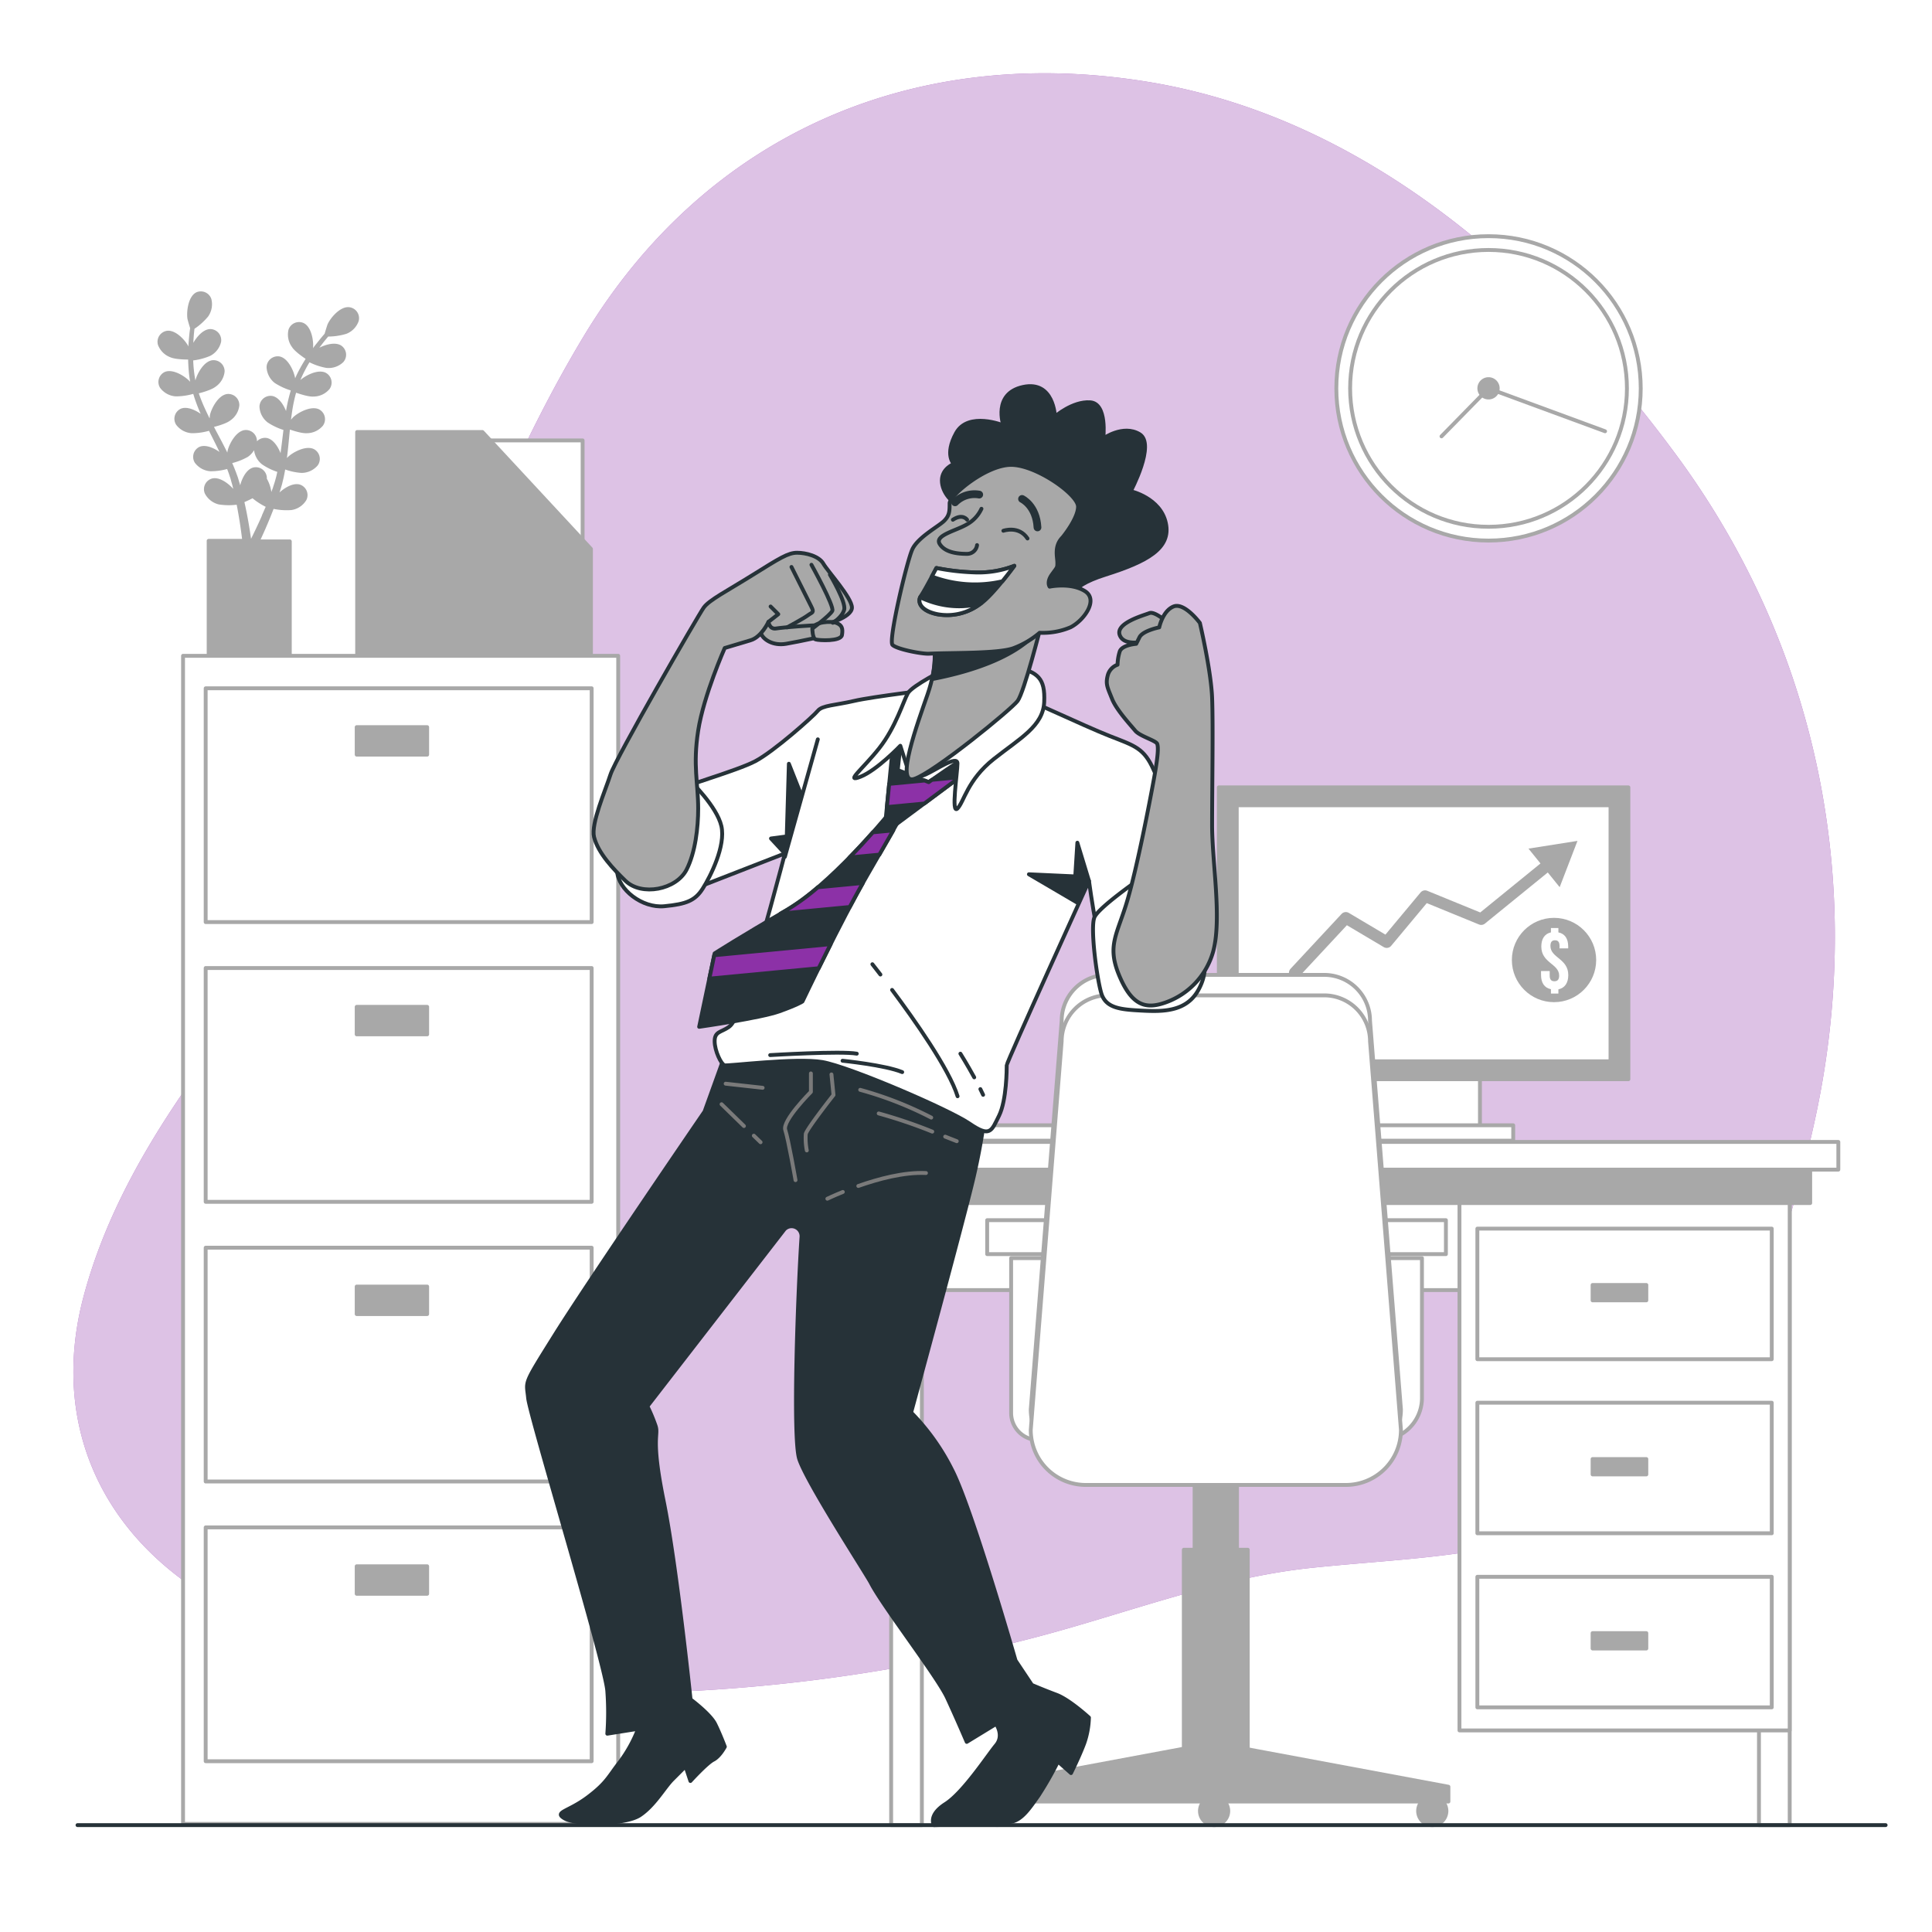 <svg class="animated" id="freepik_stories-enthusiastic" xmlns="http://www.w3.org/2000/svg" viewBox="0 0 500 500" version="1.1" xmlns:xlink="http://www.w3.org/1999/xlink" xmlns:svgjs="http://svgjs.com/svgjs"><style>svg#freepik_stories-enthusiastic:not(.animated) .animable {opacity: 0;}svg#freepik_stories-enthusiastic.animated #freepik--Character--inject-2 {animation: 3s Infinite  linear floating;animation-delay: 0s;}            @keyframes floating {                0% {                    opacity: 1;                    transform: translateY(0px);                }                50% {                    transform: translateY(-10px);                }                100% {                    opacity: 1;                    transform: translateY(0px);                }            }        </style><g id="freepik--background-simple--inject-2" class="animable" style="transform-origin: 246.928px 228.62px;"><path d="M469.91,288.83c12.67-59.14,1.23-120.77-36.51-171.64C400,72.15,355,31,297.91,21.32,237,11.06,182.67,34.5,151,87.12c-16.39,27.2-28.24,56.89-40,86.28-9.12,22.66-17.1,48.42-32.29,67.95C56.2,270.19,31,299.82,21.52,335.94c-7.55,28.93,2,55.57,26,73.15,39.25,28.76,85.78,30.83,132.58,28.48a441.32,441.32,0,0,0,84.65-13c24.87-6.21,49.16-16.15,74.79-18.82,38.28-4,71-2,96.72-35.66C454,346.83,463.84,317.18,469.91,288.83Z" style="fill: rgb(140, 49, 167); transform-origin: 246.928px 228.62px;" id="eltjl22nrzhyc" class="animable"></path><g id="elvzvoxwen5cd"><path d="M469.91,288.83c12.67-59.14,1.23-120.77-36.51-171.64C400,72.15,355,31,297.91,21.32,237,11.06,182.67,34.5,151,87.12c-16.39,27.2-28.24,56.89-40,86.28-9.12,22.66-17.1,48.42-32.29,67.95C56.2,270.19,31,299.82,21.52,335.94c-7.55,28.93,2,55.57,26,73.15,39.25,28.76,85.78,30.83,132.58,28.48a441.32,441.32,0,0,0,84.65-13c24.87-6.21,49.16-16.15,74.79-18.82,38.28-4,71-2,96.72-35.66C454,346.83,463.84,317.18,469.91,288.83Z" style="fill: rgb(255, 255, 255); opacity: 0.7; transform-origin: 246.928px 228.62px;" class="animable"></path></g></g><g id="freepik--Clock--inject-2" class="animable animator-active" style="transform-origin: 385.23px 100.51px;"><circle cx="385.23" cy="100.51" r="39.39" style="fill: rgb(255, 255, 255); stroke: rgb(168, 168, 168); stroke-linecap: round; stroke-linejoin: round; transform-origin: 385.23px 100.51px;" id="el12vyvwcnybdq" class="animable"></circle><circle cx="385.23" cy="100.51" r="35.82" style="fill: rgb(255, 255, 255); stroke: rgb(168, 168, 168); stroke-linecap: round; stroke-linejoin: round; transform-origin: 385.23px 100.51px;" id="el3oorco60kr5" class="animable"></circle><polyline points="373.06 112.93 385.23 100.51 415.39 111.61" style="fill: none; stroke: rgb(168, 168, 168); stroke-linecap: round; stroke-linejoin: round; transform-origin: 394.225px 106.72px;" id="elip8x842denp" class="animable"></polyline><path d="M387.61,100.51a2.38,2.38,0,1,1-2.38-2.39A2.38,2.38,0,0,1,387.61,100.51Z" style="fill: rgb(168, 168, 168); stroke: rgb(168, 168, 168); stroke-linecap: round; stroke-linejoin: round; transform-origin: 385.23px 100.5px;" id="elghub7wq605b" class="animable"></path></g><g id="freepik--file-cabinet--inject-2" class="animable" style="transform-origin: 100.628px 273.966px;"><path d="M44.28,92c1.44.63,4.95.55,5,.55s-.76-2.3-.83-2.44c-.77-1.62-3.21-4.28-5.19-4a2.37,2.37,0,0,0-1.9,3A5,5,0,0,0,44.28,92Z" style="fill: rgb(168, 168, 168); stroke: rgb(168, 168, 168); stroke-linecap: round; stroke-linejoin: round; transform-origin: 45.274px 89.321px;" id="eljxyaqystjk" class="animable"></path><path d="M90.32,80c-2-.22-4.36,2.51-5.09,4.14-.06.14-.79,2.47-.75,2.46h0c-.38.43-.77.89-1.2,1.41-.78,1-1.65,2-2.52,3.29a42.75,42.75,0,0,0-2.61,4.16,31.1,31.1,0,0,0-2.23,5,.64.64,0,0,0,0,.07c0-.59,0-2.23,0-2.36-.23-1.77-1.71-5.06-3.68-5.43A2.38,2.38,0,0,0,69.49,95a5,5,0,0,0,1.91,3.71,16.42,16.42,0,0,0,4.48,2,42.76,42.76,0,0,0-1.31,5.44c-.19,1.07-.35,2.16-.5,3.25,0-.51,0-1,0-1-.23-1.77-1.72-5.06-3.69-5.43a2.37,2.37,0,0,0-2.73,2.23,4.92,4.92,0,0,0,1.9,3.71,15.68,15.68,0,0,0,4.35,2l-.15,1.25c-.24,2-.48,4-.76,6-.1.69-.23,1.37-.35,2,0-.45,0-.83,0-.89-.23-1.77-1.72-5.07-3.69-5.43a2.37,2.37,0,0,0-2.73,2.23,5,5,0,0,0,1.9,3.71,15.24,15.24,0,0,0,4.23,2c-.15.7-.29,1.39-.46,2-.13.45-.23.89-.38,1.33s-.28.89-.42,1.32c-.3.83-.61,1.68-.92,2.48-.22.56-.43,1.09-.65,1.62.11-.69.3-2,.3-2.15A9.28,9.28,0,0,0,68.55,124a3,3,0,0,0,0-.52,2.36,2.36,0,0,0-2.89-2c-1.94.51-3.17,3.91-3.26,5.69,0,.11.07,1.26.12,2-.1-.42-.19-.83-.29-1.26-.21-.85-.43-1.7-.67-2.62-.14-.43-.27-.87-.4-1.32s-.32-.9-.47-1.35c-.38-1-.82-2.09-1.29-3.13a15.7,15.7,0,0,0,4.46-1.67A5,5,0,0,0,66,114.21a2.37,2.37,0,0,0-2.56-2.42c-2,.21-3.72,3.38-4.08,5.13,0,.11-.14,1.4-.19,2.11-.29-.63-.57-1.25-.88-1.87-.89-1.79-1.84-3.58-2.79-5.36l-.86-1.65c.27-.06,3.44-.79,4.63-1.71a4.94,4.94,0,0,0,2.17-3.55,2.37,2.37,0,0,0-2.55-2.43c-2,.22-3.72,3.39-4.08,5.14,0,.13-.2,2-.22,2.45-.62-1.2-1.24-2.41-1.79-3.63a41.23,41.23,0,0,1-2-5c.13,0,3.44-.78,4.66-1.72a4.94,4.94,0,0,0,2.17-3.56,2.37,2.37,0,0,0-2.56-2.42c-2,.21-3.72,3.38-4.08,5.13,0,.14-.21,2.13-.21,2.5,0-.1-.08-.2-.11-.3a31.14,31.14,0,0,1-1-5.33c-.11-1-.16-2-.19-2.89a15.75,15.75,0,0,0,4.7-1.18,4.94,4.94,0,0,0,2.55-3.29,2.38,2.38,0,0,0-2.28-2.7c-2,0-4.06,3-4.61,4.66,0,.1-.24,1.07-.37,1.78,0-.42,0-.85,0-1.26,0-1.51.1-2.9.19-4.13.06-.69.13-1.32.2-1.91a16,16,0,0,0,3.61-3.2,5,5,0,0,0,.74-4.1A2.37,2.37,0,0,0,51,76.12c-1.78.92-2.25,4.5-2,6.26,0,.15.69,2.49.72,2.47l0,0c-.08.56-.16,1.17-.23,1.83-.12,1.23-.24,2.62-.28,4.14a41.32,41.32,0,0,0,.12,4.91,29.69,29.69,0,0,0,.91,5.41.14.14,0,0,0,0,.07c-.32-.5-1.25-1.85-1.33-2-1.17-1.35-4.22-3.27-6.07-2.49a2.37,2.37,0,0,0-1,3.36,5,5,0,0,0,3.64,2,16.11,16.11,0,0,0,4.87-.77,43.89,43.89,0,0,0,1.9,5.27c.43,1,.9,2,1.38,3l-.59-.84c-1.17-1.36-4.22-3.28-6.06-2.5a2.37,2.37,0,0,0-1,3.37,4.93,4.93,0,0,0,3.63,2,15.61,15.61,0,0,0,4.74-.72l.56,1.13c.91,1.81,1.82,3.61,2.66,5.4.3.63.57,1.27.84,1.9-.25-.37-.47-.68-.51-.73-1.17-1.35-4.22-3.27-6.07-2.49a2.37,2.37,0,0,0-1,3.36,5,5,0,0,0,3.64,2,15.53,15.53,0,0,0,4.61-.69c.26.65.52,1.31.74,2,.14.44.31.86.42,1.32s.25.89.37,1.33c.21.85.43,1.74.61,2.58.13.58.24,1.14.35,1.7-.29-.63-.88-1.86-.94-2-.95-1.51-3.68-3.88-5.62-3.38a2.37,2.37,0,0,0-1.55,3.17,5,5,0,0,0,3.28,2.57,16.29,16.29,0,0,0,4.91,0c.19.93.36,1.84.51,2.7.52,3,.85,5.47,1.05,7.21H54V169.2H75V140.11H66.66c.74-1.56,1.69-3.65,2.71-6.15.37-.89.74-1.85,1.12-2.84a16,16,0,0,0,4.89.38,4.93,4.93,0,0,0,3.46-2.32,2.36,2.36,0,0,0-1.31-3.27c-1.89-.64-4.79,1.52-5.85,3-.06.08-.64,1.08-1,1.71.15-.4.3-.79.45-1.21.3-.83.58-1.66.88-2.56.13-.43.26-.87.4-1.32s.23-.92.35-1.39c.26-1.08.47-2.19.66-3.32a15.11,15.11,0,0,0,4.64,1.07,5,5,0,0,0,3.78-1.77,2.37,2.37,0,0,0-.8-3.43c-1.78-.92-5,.77-6.24,2-.08.07-.88,1.08-1.32,1.64.11-.67.22-1.35.3-2,.25-2,.44-4,.63-6,.06-.62.13-1.23.2-1.84.25.09,3.3,1.23,4.8,1.12a4.94,4.94,0,0,0,3.77-1.76,2.37,2.37,0,0,0-.79-3.44c-1.78-.92-5,.77-6.24,2-.1.09-1.26,1.54-1.53,1.92.14-1.35.3-2.69.5-4A40,40,0,0,1,76.29,101c.12,0,3.29,1.24,4.83,1.13a4.94,4.94,0,0,0,3.77-1.76,2.37,2.37,0,0,0-.8-3.44c-1.78-.92-5,.78-6.23,2-.1.1-1.35,1.66-1.56,2,0-.1,0-.21.08-.31a30.13,30.13,0,0,1,2.1-5c.45-.9.94-1.72,1.43-2.52a15.6,15.6,0,0,0,4.57,1.61,4.94,4.94,0,0,0,4-1.34,2.36,2.36,0,0,0-.42-3.5c-1.66-1.11-5,.22-6.42,1.34-.07.06-.78.76-1.29,1.28.23-.36.46-.73.68-1.06.84-1.26,1.68-2.37,2.44-3.34.44-.55.84-1,1.22-1.49a15.86,15.86,0,0,0,4.78-.68,4.93,4.93,0,0,0,2.88-3A2.36,2.36,0,0,0,90.32,80Zm-22,53.48c-1.21,2.77-2.31,5-3.11,6.6h-.68l0-.18c-.24-1.76-.62-4.27-1.21-7.26-.19-.95-.41-1.95-.64-3a27.78,27.78,0,0,0,2.74-1.29,17,17,0,0,0,4,2.57C69,131.85,68.63,132.7,68.28,133.5Z" style="fill: rgb(168, 168, 168); stroke: rgb(168, 168, 168); stroke-linecap: round; stroke-linejoin: round; transform-origin: 66.96px 122.556px;" id="eliovnv46uuq" class="animable"></path><path d="M79.83,92.75s.64-2.33.66-2.49c.25-1.77-.32-5.33-2.12-6.2a2.37,2.37,0,0,0-3.23,1.42A5,5,0,0,0,76,89.56C76.85,90.88,79.83,92.75,79.83,92.75Z" style="fill: rgb(168, 168, 168); stroke: rgb(168, 168, 168); stroke-linecap: round; stroke-linejoin: round; transform-origin: 77.781px 88.299px;" id="elvec5ewjvcyq" class="animable"></path><rect x="47.37" y="169.72" width="112.62" height="302.3" style="fill: rgb(255, 255, 255); stroke: rgb(168, 168, 168); stroke-linecap: round; stroke-linejoin: round; transform-origin: 103.68px 320.87px;" id="elclwia8og598" class="animable"></rect><rect x="53.23" y="178.13" width="99.89" height="60.51" style="fill: rgb(255, 255, 255); stroke: rgb(168, 168, 168); stroke-linecap: round; stroke-linejoin: round; transform-origin: 103.175px 208.385px;" id="els40yrbuh1f" class="animable"></rect><rect x="92.31" y="188.18" width="18.24" height="7.12" style="fill: rgb(168, 168, 168); stroke: rgb(168, 168, 168); stroke-linecap: round; stroke-linejoin: round; transform-origin: 101.43px 191.74px;" id="elydn3kuafvc" class="animable"></rect><rect x="53.23" y="250.52" width="99.89" height="60.51" style="fill: rgb(255, 255, 255); stroke: rgb(168, 168, 168); stroke-linecap: round; stroke-linejoin: round; transform-origin: 103.175px 280.775px;" id="el17d7mxe0qc0h" class="animable"></rect><rect x="92.31" y="260.57" width="18.24" height="7.12" style="fill: rgb(168, 168, 168); stroke: rgb(168, 168, 168); stroke-linecap: round; stroke-linejoin: round; transform-origin: 101.43px 264.13px;" id="elyqgjn3iywsn" class="animable"></rect><rect x="53.23" y="322.9" width="99.89" height="60.51" style="fill: rgb(255, 255, 255); stroke: rgb(168, 168, 168); stroke-linecap: round; stroke-linejoin: round; transform-origin: 103.175px 353.155px;" id="elrle344v7gap" class="animable"></rect><rect x="92.31" y="332.96" width="18.24" height="7.12" style="fill: rgb(168, 168, 168); stroke: rgb(168, 168, 168); stroke-linecap: round; stroke-linejoin: round; transform-origin: 101.43px 336.52px;" id="elleqmy22vlp" class="animable"></rect><rect x="53.23" y="395.29" width="99.89" height="60.51" style="fill: rgb(255, 255, 255); stroke: rgb(168, 168, 168); stroke-linecap: round; stroke-linejoin: round; transform-origin: 103.175px 425.545px;" id="elt8e5tu6hp0f" class="animable"></rect><rect x="92.31" y="405.35" width="18.24" height="7.12" style="fill: rgb(168, 168, 168); stroke: rgb(168, 168, 168); stroke-linecap: round; stroke-linejoin: round; transform-origin: 101.43px 408.91px;" id="elbvzdlhtwgkk" class="animable"></rect><rect x="94.59" y="113.98" width="56.19" height="45.93" style="fill: rgb(255, 255, 255); stroke: rgb(168, 168, 168); stroke-linecap: round; stroke-linejoin: round; transform-origin: 122.685px 136.945px;" id="el5a5fwcfgvq" class="animable"></rect><polygon points="152.94 169.62 152.94 142.06 124.85 111.8 92.43 111.8 92.43 169.62 152.94 169.62" style="fill: rgb(168, 168, 168); stroke: rgb(168, 168, 168); stroke-linecap: round; stroke-linejoin: round; transform-origin: 122.685px 140.71px;" id="el1uciogfwhfc" class="animable"></polygon></g><g id="freepik--Desk--inject-2" class="animable" style="transform-origin: 346.62px 338.055px;"><rect x="353.86" y="213.71" width="29.15" height="78.18" style="fill: rgb(255, 255, 255); stroke: rgb(168, 168, 168); stroke-linecap: round; stroke-linejoin: round; transform-origin: 368.435px 252.8px;" id="el5axn3rlxzit" class="animable"></rect><rect x="315.43" y="203.77" width="106" height="75.53" style="fill: rgb(168, 168, 168); stroke: rgb(168, 168, 168); stroke-linecap: round; stroke-linejoin: round; transform-origin: 368.43px 241.535px;" id="el7yd3lk6v832" class="animable"></rect><rect x="320.07" y="208.41" width="96.73" height="66.25" style="fill: rgb(255, 255, 255); stroke: rgb(168, 168, 168); stroke-linecap: round; stroke-linejoin: round; transform-origin: 368.435px 241.535px;" id="el7h95eofrkvw" class="animable"></rect><g id="eluz7vie749q"><circle cx="402.18" cy="248.45" r="10.91" style="fill: rgb(168, 168, 168); transform-origin: 402.18px 248.45px; transform: rotate(-9.25deg);" class="animable"></circle></g><path d="M401.38,241.3v-1.12h1.93v1.12c1.68.34,2.54,1.63,2.54,3.67v.47h-2.24v-.62c0-1.08-.43-1.48-1.18-1.48s-1.18.4-1.18,1.48c0,3.09,4.62,3.24,4.62,7.53,0,2-.88,3.35-2.56,3.69v1.1h-1.93V256c-1.7-.34-2.56-1.65-2.56-3.69v-1h2.24v1.18c0,1.08.47,1.46,1.22,1.46s1.23-.38,1.23-1.46c0-3.09-4.62-3.24-4.62-7.53C398.89,243,399.73,241.66,401.38,241.3Z" style="fill: rgb(255, 255, 255); transform-origin: 402.345px 248.66px;" id="el7g47vyd55fe" class="animable"></path><polyline points="335.08 251.75 348.3 237.54 358.88 243.82 368.8 231.92 383.34 237.87 402.84 222.01" style="fill: none; stroke: rgb(168, 168, 168); stroke-linecap: round; stroke-linejoin: round; stroke-width: 3px; transform-origin: 368.96px 236.88px;" id="elo7y2lopv73t" class="animable"></polyline><polygon points="408.25 217.62 395.57 219.62 403.64 229.6 408.25 217.62" style="fill: rgb(168, 168, 168); transform-origin: 401.91px 223.61px;" id="elmpy0noznfdm" class="animable"></polygon><rect x="345.91" y="291.22" width="45.71" height="3.98" style="fill: rgb(255, 255, 255); stroke: rgb(168, 168, 168); stroke-linecap: round; stroke-linejoin: round; transform-origin: 368.765px 293.21px;" id="eldigdr15kp9q" class="animable"></rect><rect x="235.93" y="291.22" width="87.45" height="3.98" style="fill: rgb(255, 255, 255); stroke: rgb(168, 168, 168); stroke-linecap: round; stroke-linejoin: round; transform-origin: 279.655px 293.21px;" id="elfqjno7ub6ni" class="animable"></rect><rect x="455.22" y="308.7" width="7.95" height="163.64" style="fill: rgb(255, 255, 255); stroke: rgb(168, 168, 168); stroke-linecap: round; stroke-linejoin: round; transform-origin: 459.195px 390.52px;" id="el3koobjqz53g" class="animable"></rect><rect x="233.28" y="308.7" width="225.87" height="25.18" style="fill: rgb(255, 255, 255); stroke: rgb(168, 168, 168); stroke-linecap: round; stroke-linejoin: round; transform-origin: 346.215px 321.29px;" id="elo81rvbnrtcs" class="animable"></rect><rect x="230.63" y="308.7" width="7.95" height="163.64" style="fill: rgb(255, 255, 255); stroke: rgb(168, 168, 168); stroke-linecap: round; stroke-linejoin: round; transform-origin: 234.605px 390.52px;" id="el5ibm0a2bcjq" class="animable"></rect><rect x="377.71" y="308.7" width="85.46" height="139.13" style="fill: rgb(255, 255, 255); stroke: rgb(168, 168, 168); stroke-linecap: round; stroke-linejoin: round; transform-origin: 420.44px 378.265px;" id="el327d0gto7se" class="animable"></rect><rect x="224.78" y="300.15" width="243.7" height="11.2" style="fill: rgb(168, 168, 168); stroke: rgb(168, 168, 168); stroke-linecap: round; stroke-linejoin: round; transform-origin: 346.63px 305.75px;" id="el4rmx4kecdru" class="animable"></rect><rect x="217.48" y="295.53" width="258.28" height="7.17" style="fill: rgb(255, 255, 255); stroke: rgb(168, 168, 168); stroke-linecap: round; stroke-linejoin: round; transform-origin: 346.62px 299.115px;" id="el2y5avm3q6mu" class="animable"></rect><rect x="382.34" y="317.97" width="76.19" height="33.79" style="fill: rgb(255, 255, 255); stroke: rgb(168, 168, 168); stroke-linecap: round; stroke-linejoin: round; transform-origin: 420.435px 334.865px;" id="elvzudnf39ouc" class="animable"></rect><rect x="412.16" y="332.55" width="13.91" height="3.98" style="fill: rgb(168, 168, 168); stroke: rgb(168, 168, 168); stroke-linecap: round; stroke-linejoin: round; transform-origin: 419.115px 334.54px;" id="elj89j7b2uy7k" class="animable"></rect><rect x="382.34" y="363.02" width="76.19" height="33.79" style="fill: rgb(255, 255, 255); stroke: rgb(168, 168, 168); stroke-linecap: round; stroke-linejoin: round; transform-origin: 420.435px 379.915px;" id="elapui8g2hyvn" class="animable"></rect><rect x="412.16" y="377.6" width="13.91" height="3.98" style="fill: rgb(168, 168, 168); stroke: rgb(168, 168, 168); stroke-linecap: round; stroke-linejoin: round; transform-origin: 419.115px 379.59px;" id="el7bdze1scj7h" class="animable"></rect><rect x="382.34" y="408.07" width="76.19" height="33.79" style="fill: rgb(255, 255, 255); stroke: rgb(168, 168, 168); stroke-linecap: round; stroke-linejoin: round; transform-origin: 420.435px 424.965px;" id="eltkm1pgslfib" class="animable"></rect><rect x="412.16" y="422.65" width="13.91" height="3.98" style="fill: rgb(168, 168, 168); stroke: rgb(168, 168, 168); stroke-linecap: round; stroke-linejoin: round; transform-origin: 419.115px 424.64px;" id="el94szjy82oxs" class="animable"></rect><rect x="309.16" y="365.76" width="10.98" height="41.89" style="fill: rgb(168, 168, 168); stroke: rgb(168, 168, 168); stroke-linecap: round; stroke-linejoin: round; transform-origin: 314.65px 386.705px;" id="el92gnd3wtq39" class="animable"></rect><rect x="306.37" y="401.07" width="16.55" height="52.97" style="fill: rgb(168, 168, 168); stroke: rgb(168, 168, 168); stroke-linecap: round; stroke-linejoin: round; transform-origin: 314.645px 427.555px;" id="ely59hmzzgi8c" class="animable"></rect><polygon points="322.58 452.65 314.91 450.58 314.91 450.21 314.21 450.39 313.52 450.21 313.52 450.58 305.85 452.65 253.57 462.4 253.57 466.24 313.52 466.24 314.91 466.24 374.85 466.24 374.85 462.4 322.58 452.65" style="fill: rgb(168, 168, 168); stroke: rgb(168, 168, 168); stroke-linecap: round; stroke-linejoin: round; transform-origin: 314.21px 458.225px;" id="elw8ii0vt4yta" class="animable"></polygon><path d="M261.76,468.68A3.66,3.66,0,1,1,258.1,465,3.66,3.66,0,0,1,261.76,468.68Z" style="fill: rgb(168, 168, 168); stroke: rgb(168, 168, 168); stroke-linecap: round; stroke-linejoin: round; transform-origin: 258.1px 468.66px;" id="elp1s7w4ty2ns" class="animable"></path><path d="M317.87,468.68a3.66,3.66,0,1,1-3.66-3.66A3.66,3.66,0,0,1,317.87,468.68Z" style="fill: rgb(168, 168, 168); stroke: rgb(168, 168, 168); stroke-linecap: round; stroke-linejoin: round; transform-origin: 314.21px 468.68px;" id="elli7a1ad3h88" class="animable"></path><path d="M374.33,468.68a3.66,3.66,0,1,1-3.66-3.66A3.66,3.66,0,0,1,374.33,468.68Z" style="fill: rgb(168, 168, 168); stroke: rgb(168, 168, 168); stroke-linecap: round; stroke-linejoin: round; transform-origin: 370.67px 468.68px;" id="el2je3u1dsnb9" class="animable"></path><path d="M261.69,325.61h10.86a0,0,0,0,1,0,0v47.06a0,0,0,0,1,0,0h-3.87a7,7,0,0,1-7-7V325.61A0,0,0,0,1,261.69,325.61Z" style="fill: rgb(255, 255, 255); stroke: rgb(168, 168, 168); stroke-linecap: round; stroke-linejoin: round; transform-origin: 267.115px 349.14px;" id="elfctj1y7q8h" class="animable"></path><rect x="255.48" y="315.78" width="17.07" height="8.79" style="fill: rgb(255, 255, 255); stroke: rgb(168, 168, 168); stroke-linecap: round; stroke-linejoin: round; transform-origin: 264.015px 320.175px;" id="el6vm3lu74wig" class="animable"></rect><path d="M357.13,372.67h0A10.86,10.86,0,0,0,368,361.81v-36.2H357.13Z" style="fill: rgb(255, 255, 255); stroke: rgb(168, 168, 168); stroke-linecap: round; stroke-linejoin: round; transform-origin: 362.565px 349.14px;" id="elaep9bwjd4ne" class="animable"></path><g id="elyh9t45t4c3e"><rect x="357.13" y="315.78" width="17.07" height="8.79" style="fill: rgb(255, 255, 255); stroke: rgb(168, 168, 168); stroke-linecap: round; stroke-linejoin: round; transform-origin: 365.665px 320.175px; transform: rotate(180deg);" class="animable"></rect></g><path d="M348.29,379H281a14.24,14.24,0,0,1-14.24-14.24l8-100.59a11.86,11.86,0,0,1,11.87-11.87h56.06a11.86,11.86,0,0,1,11.87,11.87l8,100.59A14.25,14.25,0,0,1,348.29,379Z" style="fill: rgb(255, 255, 255); stroke: rgb(168, 168, 168); stroke-linecap: round; stroke-linejoin: round; transform-origin: 314.66px 315.65px;" id="elgktc5150swc" class="animable"></path><path d="M348.29,384.3H281a14.23,14.23,0,0,1-14.24-14.24l8-100.59a11.87,11.87,0,0,1,11.87-11.87h56.06a11.87,11.87,0,0,1,11.87,11.87l8,100.59A14.24,14.24,0,0,1,348.29,384.3Z" style="fill: rgb(255, 255, 255); stroke: rgb(168, 168, 168); stroke-linecap: round; stroke-linejoin: round; transform-origin: 314.66px 320.95px;" id="el3maxzlnj6la" class="animable"></path></g><g id="freepik--Character--inject-2" class="animable" style="transform-origin: 225.655px 286.136px;"><path d="M187.82,272.48l-5.48,15.2s-30.21,44.14-38.66,57.65-7.45,11.83-7,16.48,20.07,69.11,20.49,75.87a75.46,75.46,0,0,1,0,11l8-1.27a35.73,35.73,0,0,1-4.64,8.45c-3,3.8-3.38,5.48-8.45,9.28s-8.86,3.8-5.91,5.49,15.62,1.69,19.42-.84,6.34-7.18,8.45-9.29l3.38-3.38,1.26,3.8s4.23-4.64,5.91-5.49,3-3.38,3-3.38-1.27-3.37-2.53-5.91-6.34-6.33-6.34-6.33-3.65-35-7-51.48-1.21-16.79-2.06-19.33a43.86,43.86,0,0,0-2.11-5.06L203,318.15a2.61,2.61,0,0,1,1.12-.69h0a2.58,2.58,0,0,1,3.31,2.65c-.9,13.32-2.38,52.12-.58,57.51,2.11,6.33,17.4,29.8,18.57,32.09,3,5.87,17.17,24.2,19.71,29.69s5.06,11.4,5.06,11.4l7.6-4.64s2.12,2.95,0,5.49-8.44,12.24-13.08,15.2-3,5.49-3,5.49,16.89-.43,19.84-.85,5.07-3.8,7.18-6.75a89.18,89.18,0,0,0,5.07-8.87l3.38,3s2.11-4.23,3.38-7.61a21.7,21.7,0,0,0,1.26-6.75s-5.06-4.65-8.44-5.91-6.34-2.54-6.34-2.54l-4.22-6.33s-11.4-39.69-16.47-49.4a58.13,58.13,0,0,0-10.55-14.78s13.65-50,16.18-60.94a168.77,168.77,0,0,0,3.38-19.85A86.48,86.48,0,0,0,219.91,270C198.38,266.15,187.82,272.48,187.82,272.48Z" style="fill: rgb(38, 50, 56); stroke: rgb(38, 50, 56); stroke-linecap: round; stroke-linejoin: round; transform-origin: 209.106px 370.549px;" id="elpmj8nyeqkk" class="animable"></path><path d="M209.86,277.8v4.78s-7.44,7.44-6.64,9.84,2.66,13,2.66,13" style="fill: none; stroke: rgb(122, 122, 122); stroke-linecap: round; stroke-linejoin: round; transform-origin: 206.51px 291.61px;" id="elgej2d55gh1" class="animable"></path><path d="M215.18,278.06l.53,5.32s-6.91,8.77-7.18,10.1a16.72,16.72,0,0,0,.27,4.25" style="fill: none; stroke: rgb(122, 122, 122); stroke-linecap: round; stroke-linejoin: round; transform-origin: 212.103px 287.895px;" id="elweft8v419mo" class="animable"></path><path d="M222.62,282.05A94.08,94.08,0,0,1,241,289.23" style="fill: none; stroke: rgb(122, 122, 122); stroke-linecap: round; stroke-linejoin: round; transform-origin: 231.81px 285.64px;" id="el3ya7w3zeng7" class="animable"></path><path d="M241.27,292.86a128.66,128.66,0,0,0-13.86-4.7" style="fill: none; stroke: rgb(122, 122, 122); stroke-linecap: round; stroke-linejoin: round; transform-origin: 234.34px 290.51px;" id="el5xkdc63zexf" class="animable"></path><path d="M247.61,295.34l-3-1.18" style="fill: none; stroke: rgb(122, 122, 122); stroke-linecap: round; stroke-linejoin: round; transform-origin: 246.11px 294.75px;" id="el9t4k2d88dxj" class="animable"></path><path d="M222.13,306.93c5.11-1.8,11.82-3.63,17.51-3.35" style="fill: none; stroke: rgb(122, 122, 122); stroke-linecap: round; stroke-linejoin: round; transform-origin: 230.885px 305.241px;" id="elmwn1rdagu4" class="animable"></path><path d="M214.12,310.23s1.53-.75,4-1.75" style="fill: none; stroke: rgb(122, 122, 122); stroke-linecap: round; stroke-linejoin: round; transform-origin: 216.12px 309.355px;" id="eldwbm8nro9o" class="animable"></path><line x1="195.09" y1="293.91" x2="196.84" y2="295.61" style="fill: none; stroke: rgb(122, 122, 122); stroke-linecap: round; stroke-linejoin: round; transform-origin: 195.965px 294.76px;" id="eljsbvoxujv2p" class="animable"></line><line x1="186.74" y1="285.77" x2="192.53" y2="291.42" style="fill: none; stroke: rgb(122, 122, 122); stroke-linecap: round; stroke-linejoin: round; transform-origin: 189.635px 288.595px;" id="elxja64agp20d" class="animable"></line><line x1="187.8" y1="280.46" x2="197.37" y2="281.52" style="fill: none; stroke: rgb(122, 122, 122); stroke-linecap: round; stroke-linejoin: round; transform-origin: 192.585px 280.99px;" id="elq0jpcjejtgi" class="animable"></line><path d="M242.62,178.27s-16.76,2-21.59,3.13-8.24,1.13-9.38,2.55S200.29,194.46,195.46,197s-19.32,6.54-19.61,7.39,2,15.06,1.42,19.6-1.13,7.39-1.13,7.39l27-10.51s-6.82,26.14-9.38,32.67-3.12,10.8-5.11,12.22-3.7,1.14-3.7,3.69,1.71,6,2.56,6.25,18.47-2,25.29-.85,32.67,12.22,38.07,15.91,5.68,2,7.67-2,2-12.21,2-13.07S281.83,228,281.83,228s3.12,23.58,6.25,25.29,10.51,1.42,13.92-5.4,10.51-17,7.11-25-8-17.9-10.52-23.59-4.83-6.25-11.36-8.8-23.87-10.8-25.57-11.08S242.62,178.27,242.62,178.27Z" style="fill: rgb(255, 255, 255); stroke: rgb(38, 50, 56); stroke-linecap: round; stroke-linejoin: round; transform-origin: 242.917px 235.537px;" id="elva3958b6" class="animable"></path><path d="M230.87,256.19c5.8,7.77,14.76,20.46,16.95,27.52" style="fill: none; stroke: rgb(38, 50, 56); stroke-linecap: round; stroke-linejoin: round; transform-origin: 239.345px 269.95px;" id="elkpmbhhq91t" class="animable"></path><path d="M225.77,249.54s.79,1,2.08,2.67" style="fill: none; stroke: rgb(38, 50, 56); stroke-linecap: round; stroke-linejoin: round; transform-origin: 226.81px 250.875px;" id="el8d2lz8aw7zi" class="animable"></path><path d="M253.72,281.86c.25.5.48,1,.71,1.48" style="fill: none; stroke: rgb(38, 50, 56); stroke-linecap: round; stroke-linejoin: round; transform-origin: 254.075px 282.6px;" id="elylgplqrgn3b" class="animable"></path><path d="M248.55,272.69s1.76,2.81,3.58,6.13" style="fill: none; stroke: rgb(38, 50, 56); stroke-linecap: round; stroke-linejoin: round; transform-origin: 250.34px 275.755px;" id="ele2rzpbphj8" class="animable"></path><path d="M199.32,273.06s18.37-1.11,22.41-.37" style="fill: none; stroke: rgb(38, 50, 56); stroke-linecap: round; stroke-linejoin: round; transform-origin: 210.525px 272.748px;" id="el8wbecncj1e5" class="animable"></path><path d="M218.05,274.52s11,1.11,15.44,2.94" style="fill: none; stroke: rgb(38, 50, 56); stroke-linecap: round; stroke-linejoin: round; transform-origin: 225.77px 275.99px;" id="elawg1o0bv9ks" class="animable"></path><polygon points="281.83 227.99 278.82 218.09 278.27 226.81 266.28 226.26 278.82 233.62 281.83 227.99" style="fill: rgb(38, 50, 56); stroke: rgb(38, 50, 56); stroke-linecap: round; stroke-linejoin: round; transform-origin: 274.055px 225.855px;" id="eleiv0wct054w" class="animable"></polygon><line x1="203.13" y1="221.74" x2="211.65" y2="191.34" style="fill: none; stroke: rgb(38, 50, 56); stroke-linecap: round; stroke-linejoin: round; transform-origin: 207.39px 206.54px;" id="el40cc15mzc4o" class="animable"></line><polygon points="207.39 205.83 204.16 197.66 203.61 216.46 199.53 217 203.13 220.89 207.39 205.83" style="fill: rgb(38, 50, 56); stroke: rgb(38, 50, 56); stroke-linecap: round; stroke-linejoin: round; transform-origin: 203.46px 209.275px;" id="el7gqnabo6ldo" class="animable"></polygon><path d="M178.69,202.14s6.82,6.53,8,11.64-2.84,13.07-4.83,16.2-4.26,4-9.95,4.55-11.93-4.27-12.21-9.1S166.48,201,178.69,202.14Z" style="fill: rgb(255, 255, 255); stroke: rgb(38, 50, 56); stroke-linecap: round; stroke-linejoin: round; transform-origin: 173.297px 218.333px;" id="elsl5epr4nnt9" class="animable"></path><path d="M229.27,211.51s-14.49,17.62-25.86,24.15-18.47,11.08-18.47,11.08l-4,19s15.91-2.27,20.74-4,6-2.56,6-2.56,10-21,16.77-32.67,7.67-13.35,7.67-13.35Z" style="fill: rgb(38, 50, 56); stroke: rgb(38, 50, 56); stroke-linecap: round; stroke-linejoin: round; transform-origin: 206.53px 238.625px;" id="eld77dqy05xp4" class="animable"></path><path d="M231.26,190.77c0,.85-2,20.74-2,20.74l2.84,1.71,18.75-13.93s.85-3.4-.28-3.4-10.23,6.53-10.23,6.53l-8-3.13.85-8.23Z" style="fill: rgb(38, 50, 56); stroke: rgb(38, 50, 56); stroke-linecap: round; stroke-linejoin: round; transform-origin: 240.208px 201.995px;" id="el7po57cunnb" class="animable"></path><path d="M241.19,201.82l-.84.6-1.07-.42-9.16.87c-.22,2.27-.43,4.41-.59,6l9.68-.92,9.17-6.82Z" style="fill: rgb(140, 49, 167); stroke: rgb(38, 50, 56); stroke-linecap: round; stroke-linejoin: round; transform-origin: 238.955px 205px;" id="elr8dns57mjo" class="animable"></path><path d="M223.32,228.51l-11.64,1.11a57.54,57.54,0,0,1-8.27,6l-1.41.82,17.9-1.71C221.07,232.57,222.22,230.45,223.32,228.51Z" style="fill: rgb(140, 49, 167); stroke: rgb(38, 50, 56); stroke-linecap: round; stroke-linejoin: round; transform-origin: 212.66px 232.475px;" id="elys4ovhf4r6r" class="animable"></path><path d="M183.58,253.27l28.29-2.69c.94-1.91,2-4,3.1-6.24l-30.12,2.87Z" style="fill: rgb(140, 49, 167); stroke: rgb(38, 50, 56); stroke-linecap: round; stroke-linejoin: round; transform-origin: 199.275px 248.805px;" id="el0yps6lilwy6" class="animable"></path><path d="M225.91,215.4c-1.61,1.82-3.7,4.1-6.07,6.52l7.74-.74c1.83-3.16,2.94-5.11,3.6-6.28Z" style="fill: rgb(140, 49, 167); stroke: rgb(38, 50, 56); stroke-linecap: round; stroke-linejoin: round; transform-origin: 225.51px 218.41px;" id="elvp1cwf0o61" class="animable"></path><path d="M244.61,173.16s-8.52,4.26-9.66,6.25-3.13,8.8-7.39,14.2-9.09,9.09-4.83,7.39S233,193,233,193l2.56,8s1.42.57,4-.57,8.23-5.11,8.23-2.84-1.7,13.35,0,11.65,2.56-7.39,9.38-12.79,12.79-8.52,13.07-14.77-1.7-7.67-7.39-9.09S245.18,172,244.61,173.16Z" style="fill: rgb(255, 255, 255); stroke: rgb(38, 50, 56); stroke-linecap: round; stroke-linejoin: round; transform-origin: 245.671px 190.629px;" id="elu9viqnfmje" class="animable"></path><path d="M241.77,167.76s.85,4.54-1.71,11.93-8.52,23.58-3.41,21.88,25-17.9,26.71-20.17,6-19.33,6-19.33-16.76,4.55-21.6,5.12S241.77,167.76,241.77,167.76Z" style="fill: rgb(168, 168, 168); stroke: rgb(38, 50, 56); stroke-linecap: round; stroke-linejoin: round; transform-origin: 252.002px 181.882px;" id="elnq5ggm4st6e" class="animable"></path><path d="M241.77,167.76a22,22,0,0,1-.58,8c24.22-4.66,28.14-13.71,28.14-13.71s-16.76,4.55-21.6,5.12S241.77,167.76,241.77,167.76Z" style="fill: rgb(38, 50, 56); stroke: rgb(38, 50, 56); stroke-linecap: round; stroke-linejoin: round; transform-origin: 255.26px 168.905px;" id="elci5dtrpu0ga" class="animable"></path><path d="M277.85,155.26s-2.56-3.13,8.24-6.54,17.05-6.82,15.63-13.35-9.09-8.24-9.09-8.24,6.53-12.22,2.27-14.78-9.38,1.14-9.38,1.14,1.14-9.09-3.41-9.38-9.09,3.7-9.09,3.7-.28-9.38-8.24-7.67-5.11,9.94-5.11,9.94-9.09-3.69-12.22,2-.57,8-.57,8-3.12,1.14-3.12,4.27,2.84,6.25,5.11,6.53,5.68-1.42,8.53-.85,13.63,6.82,10.51,16.76.57,11.65,2,12.5S276.72,157.53,277.85,155.26Z" style="fill: rgb(38, 50, 56); stroke: rgb(38, 50, 56); stroke-linecap: round; stroke-linejoin: round; transform-origin: 272.84px 129.693px;" id="ele9u4t1j43u" class="animable"></path><path d="M275,139.06s4-4.83,4-7.95-10.8-10.8-17.33-10.8-15.91,7.95-15.91,9.94,0,3.13-1.42,4.55-6.82,4.26-8.24,7.39-6.25,23.58-5.12,24.71,7.58,2.36,9.38,2.28c6-.29,17.9,0,21.88-1.42a22.74,22.74,0,0,0,6.81-4,18.2,18.2,0,0,0,8-1.42c3.41-1.71,7.39-7.1,3.69-9.38s-9.09-1.13-9.09-1.13-.85-1.14.57-3.13,1.42-1.7,1.42-3.12S272.74,141.33,275,139.06Z" style="fill: rgb(168, 168, 168); stroke: rgb(38, 50, 56); stroke-linecap: round; stroke-linejoin: round; transform-origin: 256.517px 144.747px;" id="elskakofo4a7m" class="animable"></path><path d="M254,131.67a8.87,8.87,0,0,1-3.7,4c-2.84,1.71-8.52,2.84-7.1,5.12s4.83,2.55,7.1,2.55a2.58,2.58,0,0,0,2.56-2.27" style="fill: none; stroke: rgb(38, 50, 56); stroke-linecap: round; stroke-linejoin: round; transform-origin: 248.488px 137.505px;" id="elj7pkx8l3hcc" class="animable"></path><path d="M242.34,147a60,60,0,0,0,9.66,1.13,25.69,25.69,0,0,0,10.51-1.7s-5.4,7.39-8.52,9.66A14.48,14.48,0,0,1,242.62,159c-4.26-.85-5.4-3.13-4.26-4.83S242.34,147,242.34,147Z" style="fill: rgb(38, 50, 56); stroke: rgb(38, 50, 56); stroke-linecap: round; stroke-linejoin: round; transform-origin: 250.227px 152.815px;" id="elqaf6embi6k" class="animable"></path><path d="M259.42,150.43c1.74-2.13,3.09-4,3.09-4a25.69,25.69,0,0,1-10.51,1.7,60,60,0,0,1-9.66-1.13l-1.18,2.2A31.5,31.5,0,0,0,259.42,150.43Z" style="fill: rgb(255, 255, 255); stroke: rgb(38, 50, 56); stroke-linecap: round; stroke-linejoin: round; transform-origin: 251.835px 148.836px;" id="ellrjk24n1nof" class="animable"></path><path d="M238.13,154.56c-.69,1.64.59,3.61,4.49,4.39a13.93,13.93,0,0,0,9.89-1.88c.88-.56,1.48-1,1.48-1S246.82,158.74,238.13,154.56Z" style="fill: rgb(255, 255, 255); stroke: rgb(38, 50, 56); stroke-linecap: round; stroke-linejoin: round; transform-origin: 245.971px 156.87px;" id="elkjzx0j5ptrj" class="animable"></path><path d="M259.67,137.36s4-1.42,6.25,2" style="fill: none; stroke: rgb(38, 50, 56); stroke-linecap: round; stroke-linejoin: round; transform-origin: 262.795px 138.214px;" id="elpu3xbdvuaa" class="animable"></path><path d="M250.29,134.51s-1.13-1.7-3.69,0" style="fill: none; stroke: rgb(38, 50, 56); stroke-linecap: round; stroke-linejoin: round; transform-origin: 248.445px 134.132px;" id="el1hw8f0snr3h" class="animable"></path><path d="M264.5,129.12s3.69,1.7,4,7.38" style="fill: none; stroke: rgb(38, 50, 56); stroke-linecap: round; stroke-linejoin: round; stroke-width: 2px; transform-origin: 266.5px 132.81px;" id="el7oj2bivavms" class="animable"></path><path d="M253.42,128a7.06,7.06,0,0,0-6.25,2" style="fill: none; stroke: rgb(38, 50, 56); stroke-linecap: round; stroke-linejoin: round; stroke-width: 2px; transform-origin: 250.295px 128.947px;" id="elz7gi1973o9" class="animable"></path><path d="M294.62,227.71s-10.23,7.1-11.37,9.66S283.82,253,285,257s5.12,4.26,10.52,4.55,11.36.28,14.49-5.12,2.27-11.36-2.84-17.61A63.61,63.61,0,0,0,294.62,227.71Z" style="fill: rgb(255, 255, 255); stroke: rgb(38, 50, 56); stroke-linecap: round; stroke-linejoin: round; transform-origin: 297.355px 244.679px;" id="eldfjhpytjchi" class="animable"></path><path d="M302.29,161.22s-3.41-3.12-4.83-2.55-8.81,2.55-7.68,5.68,6.82,1.7,8.81,1.13A4.85,4.85,0,0,0,302.29,161.22Z" style="fill: rgb(168, 168, 168); stroke: rgb(38, 50, 56); stroke-linecap: round; stroke-linejoin: round; transform-origin: 295.977px 162.453px;" id="elikzfas56otl" class="animable"></path><path d="M310.53,161.22s-4-5.4-6.82-4.26-3.7,5.4-3.7,5.4-4.26.85-5.11,2.56l-.85,1.7s-3.7.28-4.27,2a12.32,12.32,0,0,0-.56,3.41,4,4,0,0,0-2.56,2.84c-.57,2.27,0,3.13,1.14,6s4.83,6.82,6,8.24,5.4,2.55,5.69,3.41.28,2.84-.86,9.09-4.26,22.44-6.82,31.25-5.39,11.65-2.27,19.32,6.54,8.81,10.8,7.67a19.58,19.58,0,0,0,13.64-13.64c2.27-8.52-.29-23-.29-32.67s.29-25.85,0-33S310.53,161.22,310.53,161.22Z" style="fill: rgb(168, 168, 168); stroke: rgb(38, 50, 56); stroke-linecap: round; stroke-linejoin: round; transform-origin: 300.678px 208.515px;" id="elfpqew13baiu" class="animable"></path><path d="M214.49,164.35s-7.67,1.7-11.08,2.27-6-1.14-6.53-2.84-4.55-3.69-4.55-3.69,1.42-1.71,9.66-4,13.36,2,13.36,2Z" style="fill: rgb(168, 168, 168); stroke: rgb(38, 50, 56); stroke-linecap: round; stroke-linejoin: round; transform-origin: 203.84px 161.075px;" id="el8dqpvjhc7wu" class="animable"></path><path d="M187.56,167.7l6.7-2c2.84-.85,4.61-4.75,4.61-4.75s.28,2,2,1.7,9.38-.85,11.09-.85,8.52-2,8.52-4.55-6.25-9.37-7.39-11.36-4.54-2.84-6.82-2.84-4.54,1.42-11.36,5.68-11.37,6.54-12.79,8.52S159.37,196.17,158,200.43s-5.11,12.78-4.26,16.19c1.05,4.21,5.1,8.4,8.1,11.31,4.19,4.09,13.18,2.35,15.85-2.88,2.27-4.47,3-10.87,3-15.81,0-6.54-1.42-11.08,0-20.17S187.56,167.7,187.56,167.7Z" style="fill: rgb(168, 168, 168); stroke: rgb(38, 50, 56); stroke-linecap: round; stroke-linejoin: round; transform-origin: 187.048px 186.623px;" id="elytd4ebxy79" class="animable"></path><path d="M210.23,162.64s0,2.56.85,2.84,6.54.57,6.82-1.13,0-2.56-1.42-3.13S210.8,160.94,210.23,162.64Z" style="fill: rgb(168, 168, 168); stroke: rgb(38, 50, 56); stroke-linecap: round; stroke-linejoin: round; transform-origin: 214.114px 163.324px;" id="elv1zelndil6" class="animable"></path><polyline points="198.87 160.94 201.42 158.95 199.43 156.96" style="fill: none; stroke: rgb(38, 50, 56); stroke-linecap: round; stroke-linejoin: round; transform-origin: 200.145px 158.95px;" id="elpkee3jg7sa9" class="animable"></polyline><path d="M204.83,146.73s4.26,8.53,5.12,10.23.28,1.42-.86,2.27-5.39,3.13-5.39,3.13" style="fill: none; stroke: rgb(38, 50, 56); stroke-linecap: round; stroke-linejoin: round; transform-origin: 207.031px 154.545px;" id="eloxu0k38mygr" class="animable"></path><path d="M210,146.16s6,10.8,5.4,11.94-5.12,4.54-5.12,4.54" style="fill: none; stroke: rgb(38, 50, 56); stroke-linecap: round; stroke-linejoin: round; transform-origin: 212.721px 154.4px;" id="elz5qfrbd94k" class="animable"></path><path d="M214.78,148.72s4.26,7.1,3.69,9.09-2.93,3.37-2.93,3.37" style="fill: none; stroke: rgb(38, 50, 56); stroke-linecap: round; stroke-linejoin: round; transform-origin: 216.651px 154.95px;" id="elxvdqjucl9ng" class="animable"></path></g><g id="freepik--Floor--inject-2" class="animable" style="transform-origin: 254.03px 472.34px;"><line x1="488" y1="472.34" x2="20.06" y2="472.34" style="fill: none; stroke: rgb(38, 50, 56); stroke-linecap: round; stroke-linejoin: round; transform-origin: 254.03px 472.34px;" id="elfc94q4t7zh7" class="animable"></line></g><defs>     <filter id="active" height="200%">         <feMorphology in="SourceAlpha" result="DILATED" operator="dilate" radius="2"></feMorphology>                <feFlood flood-color="#32DFEC" flood-opacity="1" result="PINK"></feFlood>        <feComposite in="PINK" in2="DILATED" operator="in" result="OUTLINE"></feComposite>        <feMerge>            <feMergeNode in="OUTLINE"></feMergeNode>            <feMergeNode in="SourceGraphic"></feMergeNode>        </feMerge>    </filter>    <filter id="hover" height="200%">        <feMorphology in="SourceAlpha" result="DILATED" operator="dilate" radius="2"></feMorphology>                <feFlood flood-color="#ff0000" flood-opacity="0.5" result="PINK"></feFlood>        <feComposite in="PINK" in2="DILATED" operator="in" result="OUTLINE"></feComposite>        <feMerge>            <feMergeNode in="OUTLINE"></feMergeNode>            <feMergeNode in="SourceGraphic"></feMergeNode>        </feMerge>            <feColorMatrix type="matrix" values="0   0   0   0   0                0   1   0   0   0                0   0   0   0   0                0   0   0   1   0 "></feColorMatrix>    </filter></defs></svg>